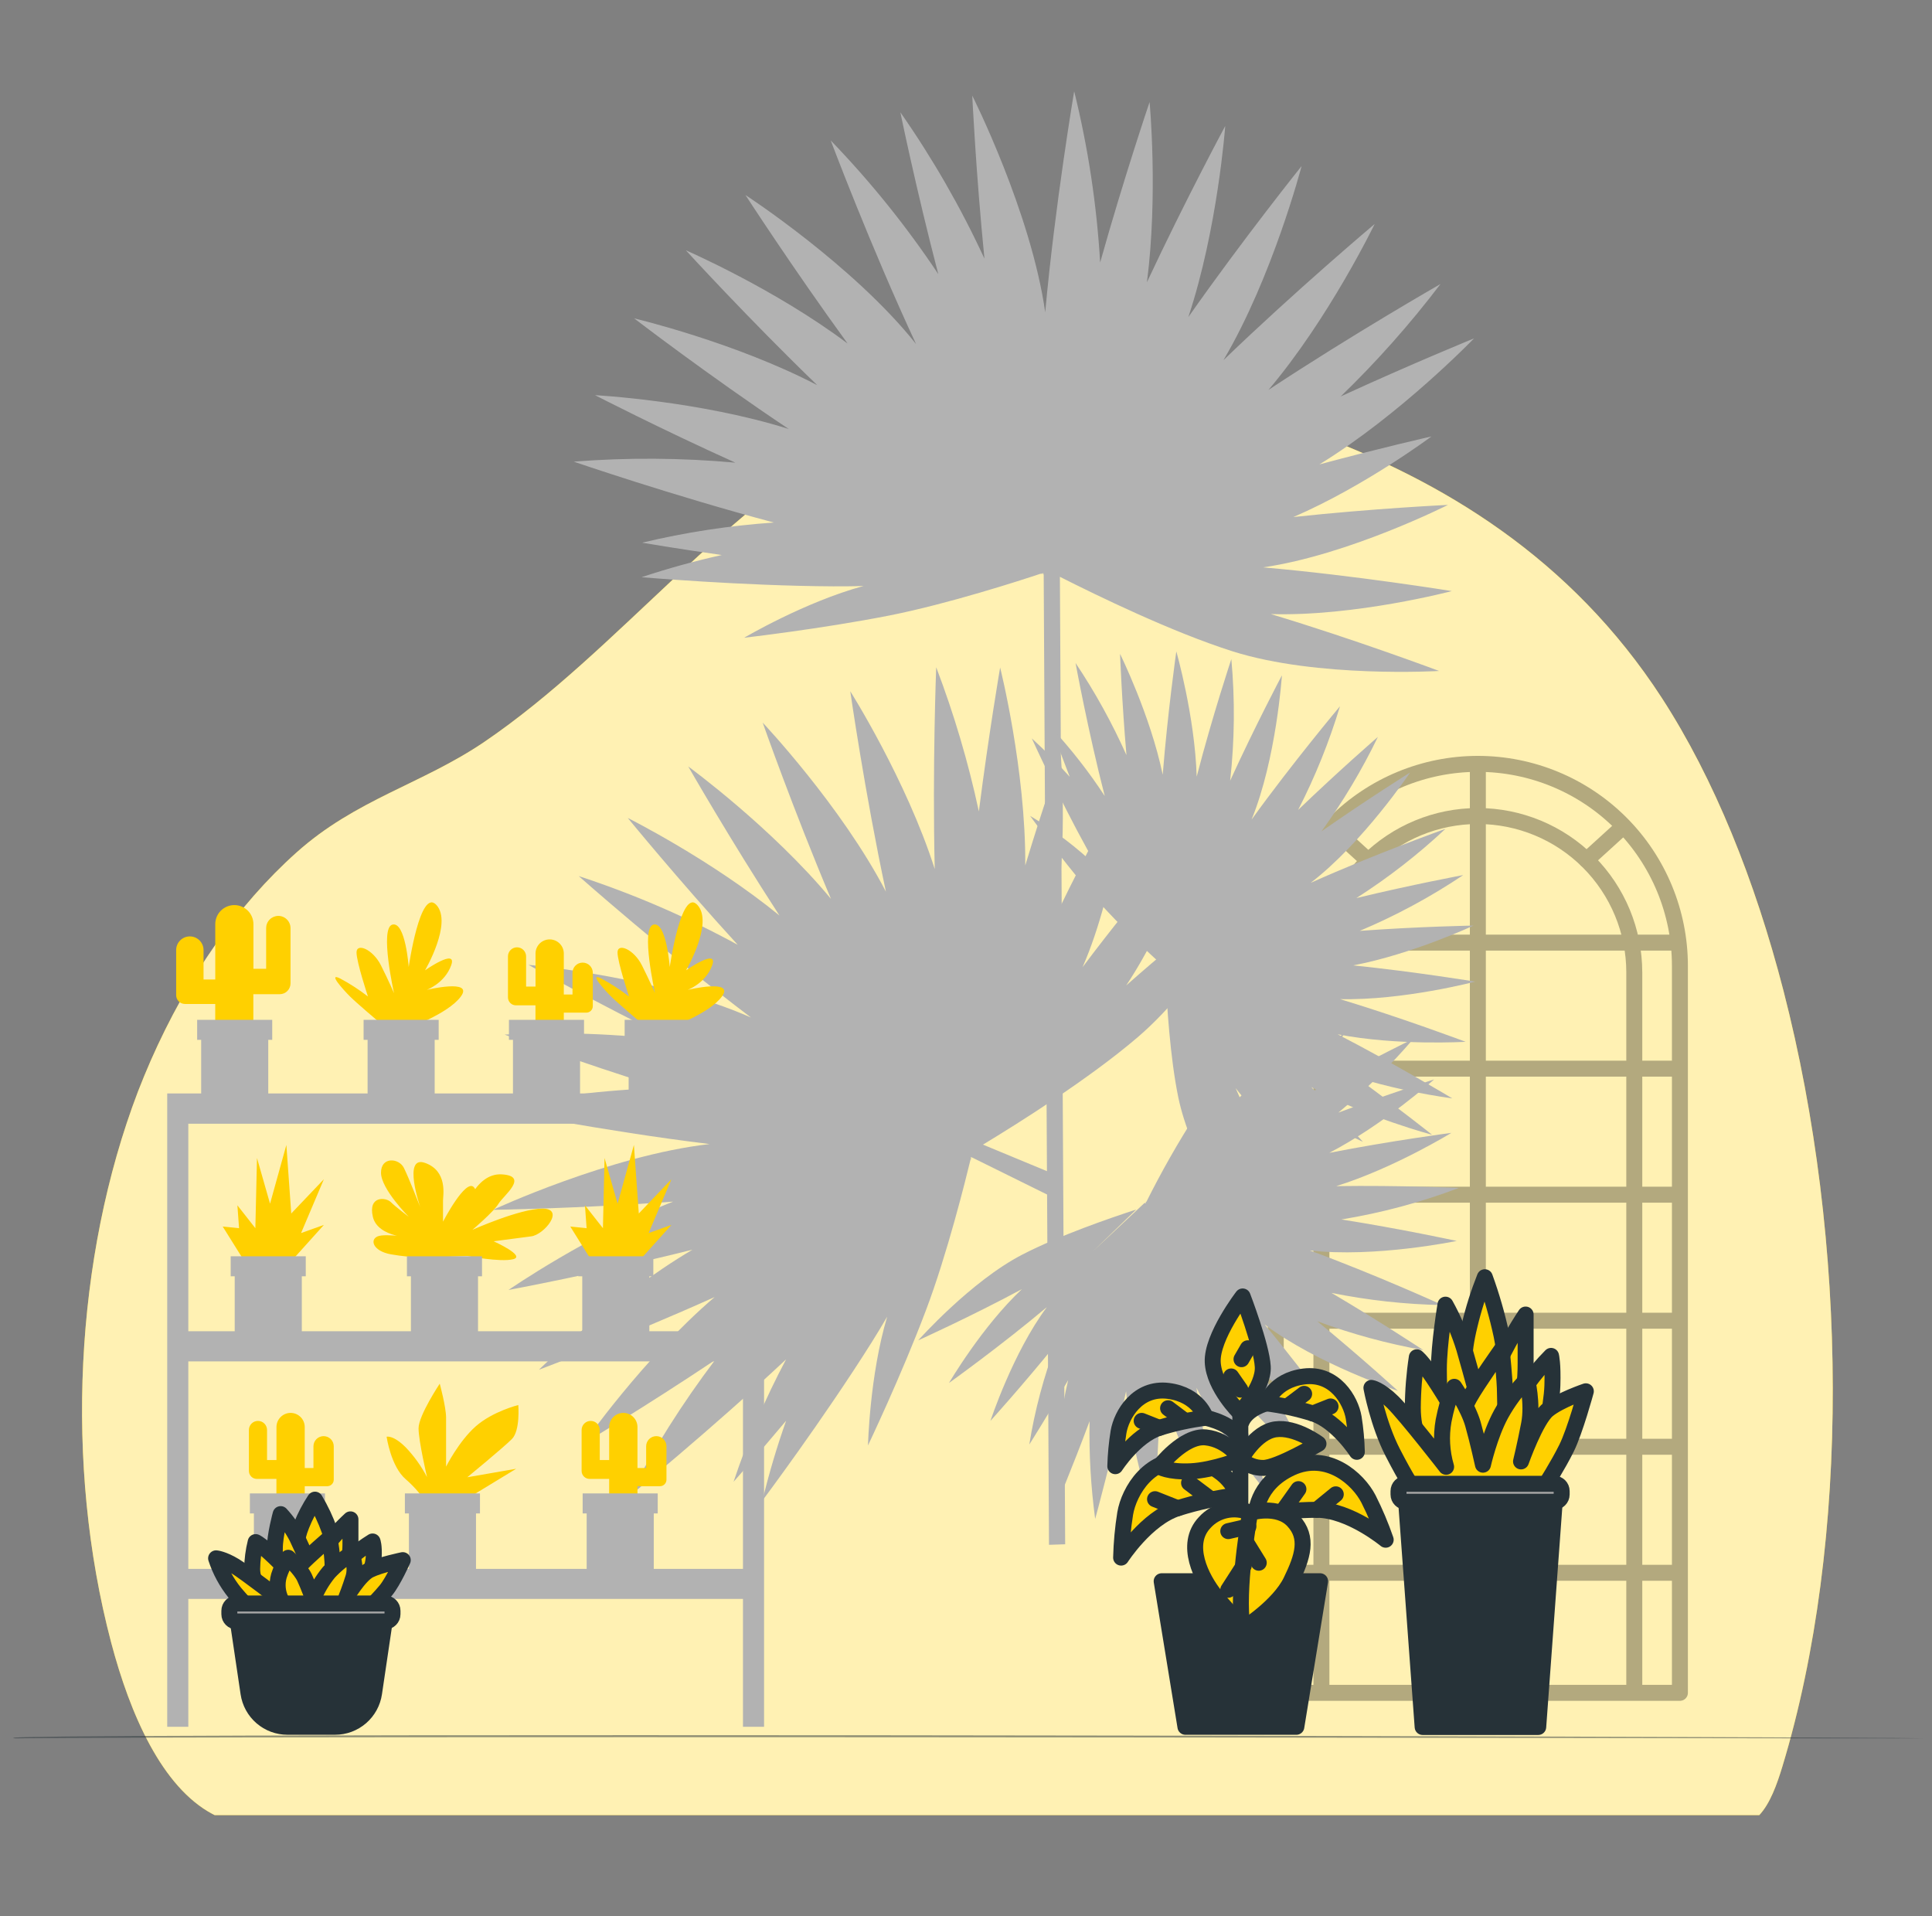 <svg width="121" height="120" viewBox="0 0 121 120" fill="none" xmlns="http://www.w3.org/2000/svg">
<rect x="0" y="0" width="121" height="120" fill="#808080" stroke="none"/>
<g clip-path="url(#clip0_896_26265)">
<path d="M13.306 113.596L13.443 113.665H110.184C110.86 112.942 111.285 111.757 111.631 110.618C115.913 96.494 115.738 77.712 111.698 62.04C109.905 55.095 107.354 48.765 104.095 43.73C98.369 34.896 90.28 30.084 82.174 27.102C73.119 23.77 63.376 22.454 54.542 26.854C45.707 31.253 38.721 40.764 30.329 46.461C26.441 49.101 22.287 50.051 18.558 53.395C14.878 56.689 11.76 61.144 9.436 66.426C9.159 67.059 8.894 67.703 8.64 68.356C4.669 78.759 4.031 91.722 6.956 102.836C8.154 107.383 10.15 111.911 13.306 113.596Z" fill="#FFD000"/>
<path opacity="0.7" d="M13.306 113.596L13.443 113.665H110.184C110.86 112.942 111.285 111.757 111.631 110.618C115.913 96.494 115.738 77.712 111.698 62.04C109.905 55.095 107.354 48.765 104.095 43.73C98.369 34.896 90.28 30.084 82.174 27.102C73.119 23.77 63.376 22.454 54.542 26.854C45.707 31.253 38.721 40.764 30.329 46.461C26.441 49.101 22.287 50.051 18.558 53.395C14.878 56.689 11.76 61.144 9.436 66.426C9.159 67.059 8.894 67.703 8.64 68.356C4.669 78.759 4.031 91.722 6.956 102.836C8.154 107.383 10.15 111.911 13.306 113.596Z" fill="white"/>
<path opacity="0.5" d="M120.5 108.857C120.5 108.891 82.784 108.785 39.708 108.785C-3.367 108.785 0.942 108.891 0.942 108.857C0.942 108.823 -3.384 108.659 39.708 108.659C82.8 108.659 120.5 108.82 120.5 108.857Z" fill="#263238"/>
<g opacity="0.3">
<path d="M92.557 47.835C95.913 47.835 99.132 49.169 101.505 51.542C103.878 53.915 105.212 57.134 105.212 60.49V106.009H79.9V60.49C79.9 57.134 81.234 53.915 83.607 51.542C85.98 49.169 89.199 47.835 92.555 47.835H92.557Z" stroke="black" stroke-linecap="round" stroke-linejoin="round"/>
<path d="M82.759 105.872V60.899C82.759 58.301 83.791 55.808 85.629 53.971C87.466 52.133 89.958 51.101 92.557 51.101C95.155 51.102 97.647 52.134 99.484 53.971C101.321 55.809 102.354 58.301 102.354 60.899V105.872" stroke="black" stroke-linecap="round" stroke-linejoin="round"/>
<path d="M92.557 47.835V105.94" stroke="black" stroke-linecap="round" stroke-linejoin="round"/>
<path d="M80.037 59.028H105.042" stroke="black" stroke-linecap="round" stroke-linejoin="round"/>
<path d="M80.037 66.921H105.042" stroke="black" stroke-linecap="round" stroke-linejoin="round"/>
<path d="M80.037 74.814H105.042" stroke="black" stroke-linecap="round" stroke-linejoin="round"/>
<path d="M80.037 82.705H105.042" stroke="black" stroke-linecap="round" stroke-linejoin="round"/>
<path d="M80.037 90.597H105.042" stroke="black" stroke-linecap="round" stroke-linejoin="round"/>
<path d="M80.037 98.49H105.042" stroke="black" stroke-linecap="round" stroke-linejoin="round"/>
<path d="M83.381 51.785L85.647 53.849" stroke="black" stroke-linecap="round" stroke-linejoin="round"/>
<path d="M101.638 51.785L99.37 53.849" stroke="black" stroke-linecap="round" stroke-linejoin="round"/>
</g>
<path d="M81.004 32.378C85.481 30.448 89.652 27.331 89.652 27.331C89.652 27.331 86.481 28.047 82.634 29.083C87.725 25.954 92.317 21.192 92.317 21.192C92.317 21.192 88.479 22.754 83.967 24.826C86.226 22.642 88.315 20.289 90.216 17.787C90.216 17.787 84.763 20.904 79.443 24.416C83.234 19.943 86.095 14.026 86.095 14.026C86.095 14.026 81.203 18.141 76.623 22.555C79.71 17.33 81.518 10.399 81.518 10.399C81.518 10.399 77.893 14.917 74.423 19.859C76.263 14.332 76.736 7.89 76.736 7.89C76.736 7.89 74.254 12.5 71.832 17.672C72.541 12.168 71.998 6.391 71.998 6.391C71.998 6.391 70.398 11.105 68.902 16.44C68.688 12.822 68.144 9.232 67.275 5.714C67.275 5.714 66.07 12.839 65.461 19.554C64.57 13.284 60.892 5.987 60.892 5.987C60.892 5.987 61.118 10.793 61.655 16.196C60.174 12.992 58.412 9.926 56.389 7.032C56.389 7.032 57.375 11.844 58.764 17.164C56.775 14.178 54.521 11.377 52.028 8.796C52.028 8.796 54.54 15.472 57.372 21.543C53.447 16.606 46.685 12.21 46.685 12.21C46.685 12.21 49.654 16.793 53.085 21.513C48.546 18.099 42.956 15.674 42.956 15.674C42.956 15.674 46.845 19.931 51.182 24.119C46.014 21.424 39.718 19.937 39.718 19.937C39.718 19.937 44.355 23.499 49.398 26.865C43.809 25.099 37.266 24.746 37.266 24.746C37.266 24.746 41.294 26.824 46.056 28.973C42.688 28.667 39.301 28.645 35.93 28.908C35.93 28.908 42.203 31.06 48.466 32.722C45.686 32.913 42.927 33.335 40.217 33.984C40.217 33.984 42.324 34.349 45.204 34.756C43.507 35.133 41.831 35.597 40.181 36.145C40.181 36.145 46.465 36.688 52.186 36.718C52.8 36.718 53.438 36.718 54.086 36.694C50.402 37.694 46.608 39.936 46.608 39.936C46.608 39.936 51.396 39.389 55.689 38.546C59.379 37.819 63.98 36.326 65.188 35.922V35.97L65.215 35.913H65.262C65.262 35.973 65.262 36.005 65.262 36.005C65.262 36.005 65.262 35.97 65.295 35.901H65.336C65.351 35.949 65.36 35.984 65.366 36.005L65.698 96.739L66.711 96.706L66.381 36.121C68.735 37.309 73.39 39.577 77.187 40.785C82.506 42.474 90.13 42.017 90.13 42.017C90.13 42.017 84.881 40.048 79.588 38.454C84.858 38.615 90.925 37.015 90.925 37.015C90.925 37.015 84.855 36.029 79.107 35.53C84.495 34.747 90.685 31.618 90.685 31.618C90.685 31.618 86 31.837 81.004 32.378Z" fill="#B2B2B2"/>
<path d="M66.141 57.311C66.871 52.49 66.438 47.31 66.438 47.31C66.438 47.31 65.369 50.379 64.212 54.194C64.25 48.215 62.638 41.803 62.638 41.803C62.638 41.803 61.935 45.885 61.305 50.812C60.646 47.74 59.753 44.722 58.634 41.785C58.634 41.785 58.387 48.055 58.542 54.419C56.76 48.835 53.252 43.287 53.252 43.287C53.252 43.287 54.157 49.613 55.484 55.835C52.682 50.453 47.766 45.252 47.766 45.252C47.766 45.252 49.689 50.721 52.043 56.289C48.324 51.807 43.105 47.998 43.105 47.998C43.105 47.998 45.706 52.543 48.817 57.331C44.518 53.82 39.317 51.222 39.317 51.222C39.317 51.222 42.47 55.081 46.204 59.166C43.023 57.43 39.689 55.989 36.245 54.862C36.245 54.862 41.657 59.656 47.03 63.717C41.241 61.155 33.101 60.422 33.101 60.422C33.101 60.422 37.302 62.773 42.17 65.171C38.667 64.732 35.131 64.604 31.605 64.788C31.605 64.788 36.209 66.498 41.458 68.131C37.868 68.244 34.296 68.681 30.786 69.437C30.786 69.437 37.78 70.832 44.441 71.643C38.177 72.361 30.875 75.763 30.875 75.763C30.875 75.763 36.328 75.68 42.155 75.249C36.865 77.313 31.848 80.78 31.848 80.78C31.848 80.78 37.521 79.723 43.369 78.257C38.347 81.219 33.754 85.776 33.754 85.776C33.754 85.776 39.219 83.716 44.756 81.225C40.303 85.034 36.542 90.404 36.542 90.404C36.542 90.404 40.431 88.077 44.776 85.176C42.737 87.873 40.928 90.736 39.368 93.735C39.368 93.735 44.512 89.549 49.232 85.126C47.925 87.585 46.825 90.149 45.943 92.791C45.943 92.791 47.365 91.197 49.235 88.967C48.655 90.607 48.159 92.275 47.751 93.966C47.751 93.966 51.533 88.92 54.579 84.081C54.908 83.558 55.238 83.012 55.564 82.454C54.466 86.108 54.362 90.514 54.362 90.514C54.362 90.514 56.44 86.162 57.983 82.074C59.319 78.556 60.483 73.86 60.783 72.616L60.821 72.646L60.789 72.593V72.545L60.869 72.59L60.798 72.507V72.462L60.899 72.492L66.408 75.214L66.165 73.587L61.563 71.678C63.823 70.313 68.201 67.558 71.232 64.972C75.48 61.351 79.122 54.639 79.122 54.639C79.122 54.639 74.67 58.053 70.534 61.71C73.456 57.322 75.308 51.32 75.308 51.32C75.308 51.32 71.259 55.951 67.8 60.567C69.985 55.58 70.597 48.693 70.597 48.693C70.597 48.693 68.326 52.787 66.141 57.311Z" fill="#B2B2B2"/>
<path d="M79.746 68.196C81.501 69.485 83.381 70.593 85.359 71.503C85.359 71.503 83.943 69.933 82.129 68.077C85.528 69.971 89.693 71.061 89.693 71.061C89.693 71.061 87.583 69.38 84.97 67.478C86.93 68.065 88.932 68.501 90.958 68.784C90.958 68.784 87.458 66.676 83.777 64.77C87.523 65.498 91.792 65.239 91.792 65.239C91.792 65.239 87.897 63.773 83.931 62.568C87.879 62.657 92.392 61.472 92.392 61.472C92.392 61.472 88.669 60.858 84.754 60.454C88.476 59.742 92.285 57.961 92.285 57.961C92.285 57.961 88.877 58.02 85.16 58.293C87.427 57.339 89.597 56.169 91.641 54.799C91.641 54.799 88.455 55.393 84.95 56.239C86.938 54.968 88.805 53.517 90.527 51.905C90.527 51.905 86.084 53.49 82.082 55.289C85.347 52.789 88.316 48.375 88.316 48.375C88.316 48.375 85.659 50.035 82.765 52.059C84.114 50.196 85.296 48.217 86.297 46.146C86.297 46.146 83.878 48.239 81.301 50.72C82.368 48.639 83.245 46.466 83.922 44.228C83.922 44.228 80.933 47.79 78.386 51.323C79.939 47.52 80.286 42.29 80.286 42.29C80.286 42.29 78.626 45.427 77.044 48.886C77.325 46.358 77.35 43.807 77.118 41.274C77.118 41.274 75.931 44.837 74.948 48.636C74.833 44.843 73.672 40.794 73.672 40.794C73.672 40.794 73.135 44.558 72.82 48.512C72.042 44.777 70.148 40.948 70.148 40.948C70.148 40.948 70.258 43.896 70.549 47.286C69.651 45.276 68.585 43.347 67.361 41.518C67.361 41.518 68.139 45.766 69.189 49.847C68.196 48.331 67.078 46.901 65.847 45.57C65.847 45.57 66.31 46.879 66.996 48.645C66.246 47.803 65.453 46.999 64.621 46.238C64.621 46.238 66.316 49.978 68.121 53.235C68.314 53.585 68.525 53.944 68.738 54.306C67.459 53.078 66.042 52 64.517 51.094C64.517 51.094 66.352 53.638 68.198 55.805C69.62 57.407 71.128 58.93 72.716 60.368H72.689H72.728L72.752 60.392L72.701 60.421H72.772L72.793 60.442L72.746 60.493L67.174 63.868L67.515 64.432L73.001 61.107C73.072 62.823 73.274 66.183 73.797 68.724C74.533 72.287 77.222 76.466 77.222 76.466C77.222 76.466 76.667 72.86 75.878 69.342C77.466 72.385 80.307 75.318 80.307 75.318C80.307 75.318 78.932 71.559 77.386 68.14C79.547 70.948 83.29 73.459 83.29 73.459C83.29 73.459 81.642 70.862 79.746 68.196Z" fill="#B2B2B2"/>
<path d="M66.141 84.164C65.372 86.2 64.81 88.308 64.464 90.457C64.464 90.457 65.598 88.676 66.898 86.426C65.987 90.208 66.058 94.512 66.058 94.512C66.058 94.512 67.109 92.03 68.24 88.999C68.2 91.045 68.317 93.09 68.59 95.118C68.59 95.118 69.68 91.181 70.526 87.123C70.822 90.929 72.227 94.966 72.227 94.966C72.227 94.966 72.592 90.81 72.675 86.681C73.651 90.508 76.005 94.536 76.005 94.536C76.005 94.536 75.599 90.784 74.934 86.907C76.623 90.3 79.366 93.488 79.366 93.488C79.366 93.488 78.392 90.223 77.134 86.726C78.664 88.645 80.375 90.414 82.242 92.007C82.242 92.007 80.815 89.097 79.054 85.948C80.814 87.52 82.714 88.928 84.73 90.154C84.73 90.154 82.011 86.313 79.206 82.941C82.495 85.425 87.547 87.097 87.547 87.097C87.547 87.097 85.235 84.983 82.501 82.739C84.656 83.537 86.879 84.142 89.141 84.547C89.141 84.547 86.47 82.78 83.391 80.964C85.681 81.426 88.008 81.682 90.344 81.727C90.344 81.727 86.116 79.803 82.032 78.304C86.11 78.776 91.234 77.71 91.234 77.71C91.234 77.71 87.782 76.959 84.012 76.365C86.523 75.955 88.986 75.294 91.365 74.391C91.365 74.391 87.612 74.219 83.688 74.278C87.31 73.147 90.899 70.942 90.899 70.942C90.899 70.942 87.129 71.435 83.249 72.195C86.639 70.44 89.818 67.596 89.818 67.596C89.818 67.596 87.01 68.487 83.822 69.674C85.515 68.268 87.087 66.722 88.521 65.052C88.521 65.052 84.641 66.94 80.99 69.051C82.186 67.686 83.266 66.225 84.219 64.681C84.219 64.681 83.079 65.48 81.548 66.617C82.158 65.663 82.717 64.678 83.225 63.666C83.225 63.666 80.078 66.302 77.427 68.917C77.131 69.199 76.852 69.496 76.561 69.808C77.401 68.245 78.058 66.591 78.52 64.877C78.52 64.877 76.564 67.329 74.972 69.689C73.811 71.49 72.75 73.353 71.793 75.27L71.772 75.243V75.282V75.312L71.728 75.273L71.76 75.335L71.746 75.362L71.686 75.326L66.937 79.779L66.485 80.257L71.164 75.742C69.528 76.273 66.346 77.369 64.039 78.559C60.807 80.222 57.508 83.935 57.508 83.935C57.508 83.935 60.833 82.433 64.001 80.729C61.498 83.077 59.435 86.604 59.435 86.604C59.435 86.604 62.7 84.268 65.565 81.854C63.443 84.692 62.03 88.979 62.03 88.979C62.03 88.979 64.084 86.708 66.141 84.164Z" fill="#B2B2B2"/>
<path d="M16.668 58.122V60.667H15.872V57.874C15.872 57.557 15.746 57.252 15.522 57.028C15.297 56.804 14.993 56.678 14.676 56.678C14.519 56.678 14.364 56.709 14.219 56.769C14.073 56.829 13.942 56.917 13.831 57.028C13.72 57.139 13.632 57.271 13.572 57.416C13.512 57.561 13.481 57.717 13.482 57.874V61.338H12.748V59.498C12.748 59.385 12.726 59.273 12.683 59.169C12.64 59.065 12.576 58.97 12.497 58.891C12.417 58.811 12.322 58.748 12.218 58.704C12.114 58.661 12.002 58.639 11.889 58.639C11.777 58.639 11.665 58.661 11.561 58.704C11.457 58.748 11.362 58.811 11.283 58.891C11.203 58.97 11.14 59.065 11.097 59.169C11.054 59.273 11.032 59.385 11.032 59.498V62.318C11.032 62.464 11.09 62.605 11.194 62.708C11.297 62.812 11.438 62.87 11.584 62.87H13.48V64.962H15.866V62.258H17.52C17.699 62.258 17.87 62.187 17.997 62.06C18.123 61.934 18.195 61.762 18.195 61.583V58.122C18.195 57.919 18.114 57.724 17.97 57.58C17.826 57.436 17.631 57.355 17.428 57.355C17.226 57.357 17.032 57.438 16.89 57.582C16.747 57.726 16.668 57.92 16.668 58.122Z" fill="#FFD000"/>
<path d="M16.801 64.788H12.599V68.683H16.801V64.788Z" fill="#B2B2B2"/>
<path d="M17.049 63.864H12.347V65.117H17.049V63.864Z" fill="#B2B2B2"/>
<path d="M15.482 79.261L13.949 76.81L14.972 76.912L14.868 75.48L15.993 76.912L16.095 72.517L16.913 75.378L17.935 71.699L18.241 75.991L20.285 73.845L18.855 77.217L20.285 76.706L17.526 79.773L15.482 79.261Z" fill="#FFD000"/>
<path d="M18.902 79.595H14.7V83.49H18.902V79.595Z" fill="#B2B2B2"/>
<path d="M19.15 78.671H14.448V79.924H19.15V78.671Z" fill="#B2B2B2"/>
<path d="M37.248 79.261L35.717 76.81L36.738 76.912L36.636 75.48L37.761 76.912L37.862 72.517L38.68 75.378L39.701 71.699L40.008 75.991L42.052 73.845L40.622 77.217L42.052 76.706L39.292 79.773L37.248 79.261Z" fill="#FFD000"/>
<path d="M40.668 79.595H36.466V83.49H40.668V79.595Z" fill="#B2B2B2"/>
<path d="M40.918 78.671H36.216V79.924H40.918V78.671Z" fill="#B2B2B2"/>
<path d="M26.622 78.751C25.902 78.74 25.184 78.672 24.476 78.547C23.351 78.342 23.146 77.626 23.658 77.422C24.17 77.219 25.906 77.524 25.906 77.524C25.906 77.524 23.658 77.524 23.351 76.196C23.044 74.868 24.169 74.97 24.476 75.277C24.783 75.584 25.599 76.196 25.599 76.196C25.599 76.196 23.862 74.459 23.862 73.436C23.862 72.413 24.986 72.517 25.293 73.131C25.6 73.745 26.316 75.582 26.316 75.582C26.316 75.582 25.192 72.313 26.623 72.824C28.055 73.335 27.746 74.868 27.746 75.173V76.503C27.746 76.503 29.178 73.743 29.688 74.357C30.199 74.971 28.973 76.096 28.973 76.096C28.973 76.096 29.688 73.438 31.425 73.541C33.162 73.645 31.529 74.869 31.222 75.38C30.915 75.891 29.586 77.015 29.586 77.015C29.586 77.015 32.55 75.687 33.98 75.687C35.41 75.687 34.083 77.322 33.266 77.424C32.448 77.526 30.915 77.731 30.915 77.731C30.915 77.731 32.959 78.65 32.141 78.854C31.323 79.058 29.278 78.65 29.278 78.65L26.622 78.751Z" fill="#FFD000"/>
<path d="M29.938 79.595H25.736V83.49H29.938V79.595Z" fill="#B2B2B2"/>
<path d="M30.188 78.671H25.486V79.924H30.188V78.671Z" fill="#B2B2B2"/>
<path d="M32.949 59.891V61.78H33.539V59.713C33.539 59.478 33.632 59.252 33.798 59.086C33.965 58.92 34.19 58.827 34.425 58.827C34.66 58.827 34.885 58.92 35.051 59.086C35.218 59.252 35.311 59.478 35.311 59.713V62.278H35.855V60.917C35.855 60.748 35.922 60.586 36.041 60.467C36.16 60.347 36.322 60.281 36.491 60.281C36.66 60.281 36.822 60.347 36.941 60.467C37.06 60.586 37.127 60.748 37.127 60.917V63.005C37.127 63.114 37.084 63.218 37.008 63.294C36.931 63.371 36.827 63.414 36.718 63.414H35.311V64.962H33.536V62.956H32.313C32.18 62.956 32.053 62.903 31.959 62.81C31.866 62.716 31.813 62.589 31.813 62.456V59.891C31.813 59.74 31.873 59.596 31.979 59.489C32.086 59.383 32.23 59.323 32.381 59.323C32.532 59.323 32.676 59.383 32.782 59.489C32.889 59.596 32.949 59.74 32.949 59.891Z" fill="#FFD000"/>
<path d="M36.329 64.788H32.127V68.683H36.329V64.788Z" fill="#B2B2B2"/>
<path d="M36.577 63.864H31.875V65.117H36.577V63.864Z" fill="#B2B2B2"/>
<path d="M16.725 89.547V91.432H17.315V89.365C17.315 89.129 17.408 88.904 17.575 88.738C17.741 88.572 17.966 88.478 18.201 88.478C18.317 88.478 18.432 88.501 18.54 88.546C18.647 88.591 18.745 88.656 18.827 88.738C18.909 88.82 18.974 88.918 19.018 89.026C19.063 89.133 19.085 89.248 19.085 89.365V91.93H19.631V90.57C19.631 90.401 19.698 90.24 19.817 90.12C19.937 90.001 20.098 89.934 20.267 89.934C20.436 89.934 20.598 90.001 20.717 90.12C20.836 90.24 20.903 90.401 20.903 90.57V92.66C20.903 92.769 20.86 92.873 20.784 92.949C20.707 93.026 20.603 93.069 20.495 93.069H19.085V94.614H17.312V92.612H16.089C16.023 92.613 15.958 92.6 15.897 92.575C15.837 92.55 15.781 92.513 15.735 92.467C15.689 92.42 15.652 92.365 15.627 92.304C15.602 92.244 15.589 92.179 15.589 92.113V89.547C15.589 89.397 15.649 89.252 15.755 89.146C15.862 89.039 16.006 88.98 16.157 88.98C16.308 88.98 16.452 89.039 16.558 89.146C16.665 89.252 16.725 89.397 16.725 89.547Z" fill="#FFD000"/>
<path d="M20.103 94.443H15.901V98.339H20.103V94.443Z" fill="#B2B2B2"/>
<path d="M20.353 93.52H15.651V94.774H20.353V93.52Z" fill="#B2B2B2"/>
<path d="M37.562 89.547V91.432H38.152V89.365C38.152 89.129 38.245 88.904 38.411 88.738C38.578 88.572 38.803 88.478 39.038 88.478C39.273 88.478 39.498 88.572 39.664 88.738C39.831 88.904 39.924 89.129 39.924 89.365V91.93H40.468V90.57C40.468 90.401 40.535 90.24 40.654 90.12C40.774 90.001 40.935 89.934 41.104 89.934C41.273 89.934 41.435 90.001 41.554 90.12C41.673 90.24 41.74 90.401 41.74 90.57V92.66C41.74 92.769 41.697 92.873 41.621 92.949C41.544 93.026 41.44 93.069 41.332 93.069H39.924V94.614H38.152V92.612H36.926C36.793 92.612 36.666 92.56 36.572 92.466C36.479 92.373 36.426 92.246 36.426 92.113V89.547C36.426 89.397 36.486 89.252 36.593 89.146C36.699 89.039 36.843 88.98 36.994 88.98C37.145 88.98 37.289 89.039 37.396 89.146C37.502 89.252 37.562 89.397 37.562 89.547Z" fill="#FFD000"/>
<path d="M40.945 94.443H36.743V98.339H40.945V94.443Z" fill="#B2B2B2"/>
<path d="M41.193 93.52H36.491V94.774H41.193V93.52Z" fill="#B2B2B2"/>
<path d="M26.874 94.362C26.478 93.714 25.984 93.131 25.411 92.633C24.48 91.838 24.213 89.972 24.213 89.972C24.213 89.972 24.612 89.84 25.411 90.637C25.941 91.192 26.39 91.819 26.745 92.5C26.745 92.5 26.214 90.24 26.214 89.441C26.214 88.643 27.541 86.648 27.541 86.648C27.541 86.648 27.938 88.111 27.938 88.776V91.843C27.938 91.843 28.734 90.252 29.801 89.315C30.868 88.379 32.46 87.986 32.46 87.986C32.46 87.986 32.594 89.576 32.061 90.114C31.528 90.651 29.268 92.508 29.268 92.508L32.328 91.977L29.268 93.838C29.268 93.838 28.699 94.584 28.206 94.37C27.712 94.157 26.874 94.362 26.874 94.362Z" fill="#FFD000"/>
<path d="M29.812 94.443H25.61V98.339H29.812V94.443Z" fill="#B2B2B2"/>
<path d="M30.06 93.52H25.358V94.774H30.06V93.52Z" fill="#B2B2B2"/>
<path d="M40.008 63.932C40.008 63.932 38.68 62.809 38.271 62.401C37.862 61.992 36.84 60.867 37.657 61.276C38.266 61.602 38.847 61.979 39.394 62.401C39.394 62.401 38.675 60.253 38.675 59.641C38.675 59.028 39.696 59.437 40.207 60.458C40.718 61.48 41.025 62.195 41.025 62.195C41.025 62.195 40.105 58.108 40.923 57.901C41.74 57.694 41.946 60.557 41.946 60.557C41.946 60.557 42.66 55.55 43.682 56.674C44.705 57.799 42.967 60.762 42.967 60.762C42.967 60.762 45.011 59.331 44.602 60.455C44.193 61.58 43.068 61.989 43.068 61.989C43.068 61.989 46.033 61.273 45.216 62.397C44.398 63.522 41.74 64.441 41.74 64.441L40.008 63.932Z" fill="#FFD000"/>
<path d="M43.574 64.788H39.372V68.683H43.574V64.788Z" fill="#B2B2B2"/>
<path d="M43.824 63.864H39.122V65.117H43.824V63.864Z" fill="#B2B2B2"/>
<path d="M23.658 63.932C23.658 63.932 22.329 62.809 21.92 62.401C21.511 61.992 20.488 60.867 21.307 61.276C21.916 61.602 22.497 61.979 23.044 62.401C23.044 62.401 22.329 60.253 22.329 59.641C22.329 59.028 23.351 59.437 23.862 60.458C24.372 61.48 24.678 62.195 24.678 62.195C24.678 62.195 23.759 58.108 24.576 57.901C25.394 57.694 25.597 60.557 25.597 60.557C25.597 60.557 26.313 55.55 27.334 56.674C28.355 57.799 26.62 60.762 26.62 60.762C26.62 60.762 28.664 59.331 28.255 60.455C27.846 61.58 26.722 61.989 26.722 61.989C26.722 61.989 29.685 61.273 28.867 62.397C28.05 63.522 25.394 64.441 25.394 64.441L23.658 63.932Z" fill="#FFD000"/>
<path d="M27.224 64.788H23.022V68.683H27.224V64.788Z" fill="#B2B2B2"/>
<path d="M27.474 63.864H22.772V65.117H27.474V63.864Z" fill="#B2B2B2"/>
<path d="M11.794 108.135V100.127H46.532V108.135H47.853V68.474H10.473V108.135H11.794ZM11.794 70.37H46.532V83.365H11.794V70.37ZM11.794 85.253H46.532V98.247H11.794V85.253Z" fill="#B2B2B2"/>
<path d="M91.704 85.886C91.704 85.886 91.579 84.857 92.038 83.004C92.282 81.975 92.602 80.965 92.993 79.982C93.424 81.169 93.774 82.385 94.039 83.62C94.238 84.615 94.35 85.627 94.373 86.642C94.373 86.642 93.829 88.632 93.328 89.317C92.827 90.003 92.449 89.661 92.115 88.84C91.781 88.019 91.704 85.886 91.704 85.886Z" fill="#FFD000" stroke="#263238" stroke-linecap="round" stroke-linejoin="round"/>
<path d="M90.241 88.013C90.241 88.013 90.115 87.327 90.115 85.749C90.115 84.171 90.529 81.7 90.529 81.7C91.015 82.571 91.407 83.491 91.7 84.445C92.118 85.886 92.871 88.7 92.871 88.7C93.065 87.721 93.33 86.758 93.666 85.818C94.21 84.307 95.549 82.319 95.549 82.319V85.341C95.553 86.45 95.416 87.556 95.142 88.632C95.142 88.632 95.016 89.317 93.426 89.866C91.835 90.415 90.529 89.797 90.241 88.013Z" fill="#FFD000" stroke="#263238" stroke-linecap="round" stroke-linejoin="round"/>
<path d="M89.069 90.553C89.069 90.553 88.483 89.797 88.483 88.151C88.49 87.094 88.574 86.039 88.734 84.994C88.734 84.994 88.943 85.131 89.53 85.948C90.117 86.766 91.412 88.899 91.412 89.037C91.412 89.175 91.537 88.418 92.038 87.526C92.539 86.634 94.047 84.504 94.047 84.504C94.047 84.504 94.255 86.425 94.255 87.249C94.255 88.073 94.34 89.239 94.34 89.239C94.34 89.239 94.966 87.661 95.636 86.694C96.09 86.06 96.593 85.463 97.142 84.909C97.142 84.909 97.268 85.387 97.225 86.763C97.182 88.138 96.599 90.674 96.43 91.086C96.261 91.498 95.676 92.322 94.547 92.734C93.417 93.146 91.496 93.434 90.491 92.956C89.485 92.479 89.069 90.553 89.069 90.553Z" fill="#FFD000" stroke="#263238" stroke-linecap="round" stroke-linejoin="round"/>
<path d="M88.484 93.162C88.484 93.162 88.15 92.75 87.229 90.965C86.308 89.18 85.891 86.912 85.891 86.912C85.891 86.912 86.392 86.98 87.229 87.804C88.065 88.628 90.569 91.854 90.569 91.854C90.294 90.918 90.24 89.932 90.41 88.972C90.703 87.461 91.079 86.844 91.079 86.844C91.079 86.844 91.957 88.148 92.25 89.177C92.543 90.206 92.877 91.722 92.877 91.722C92.877 91.722 93.295 89.869 94.006 88.566C94.449 87.764 94.998 87.025 95.638 86.37C95.638 86.37 96.015 87.879 95.764 89.183C95.513 90.488 95.261 91.517 95.261 91.517C95.261 91.517 96.182 88.908 96.934 88.291C97.687 87.674 99.32 87.125 99.32 87.125C99.32 87.125 98.652 89.595 98.108 90.693C97.564 91.79 96.769 93.026 96.769 93.026C96.769 93.026 92.583 94.396 88.484 93.162Z" fill="#FFD000" stroke="#263238" stroke-linecap="round" stroke-linejoin="round"/>
<path d="M96.338 108.147H89.099L88.013 93.313H97.424L96.338 108.147Z" fill="#263238" stroke="#263238" stroke-linecap="round" stroke-linejoin="round"/>
<path d="M97.35 92.917H88.044C87.792 92.917 87.588 93.121 87.588 93.374V93.587C87.588 93.839 87.792 94.043 88.044 94.043H97.35C97.602 94.043 97.806 93.839 97.806 93.587V93.374C97.806 93.121 97.602 92.917 97.35 92.917Z" fill="#A1A1A1" stroke="#263238" stroke-linecap="round" stroke-linejoin="round"/>
<path d="M77.681 99.626V83.675" stroke="#263238" stroke-linecap="round" stroke-linejoin="round"/>
<path d="M81.189 108.136H74.243L72.754 99.02H82.678L81.189 108.136Z" fill="#263238" stroke="#263238" stroke-linecap="round" stroke-linejoin="round"/>
<path d="M78.653 94.908C78.653 94.908 78.618 92.965 80.88 91.921C83.142 90.878 85.057 92.605 85.705 93.865C86.122 94.691 86.483 95.545 86.785 96.421C86.785 96.421 84.523 94.547 82.471 94.547C81.19 94.553 79.913 94.674 78.653 94.908Z" fill="#FFD000" stroke="#263238" stroke-linecap="round" stroke-linejoin="round"/>
<path d="M80.346 94.62L81.319 93.252" stroke="#263238" stroke-linecap="round" stroke-linejoin="round"/>
<path d="M82.471 94.549L83.659 93.577" stroke="#263238" stroke-linecap="round" stroke-linejoin="round"/>
<path d="M77.511 93.632C77.511 93.632 76.956 91.77 74.478 91.463C72 91.156 70.705 93.381 70.47 94.778C70.323 95.692 70.238 96.615 70.215 97.54C70.215 97.54 71.806 95.069 73.765 94.447C74.987 94.064 76.241 93.791 77.511 93.632Z" fill="#FFD000" stroke="#263238" stroke-linecap="round" stroke-linejoin="round"/>
<path d="M75.811 93.871L74.47 92.863" stroke="#263238" stroke-linecap="round" stroke-linejoin="round"/>
<path d="M73.766 94.447L72.339 93.881" stroke="#263238" stroke-linecap="round" stroke-linejoin="round"/>
<path d="M75.515 88.784C75.515 88.784 75.084 87.339 73.163 87.1C71.241 86.861 70.236 88.589 70.053 89.672C69.938 90.381 69.87 91.098 69.851 91.816C69.851 91.816 71.087 89.899 72.604 89.416C73.554 89.119 74.528 88.908 75.515 88.784Z" fill="#FFD000" stroke="#263238" stroke-linecap="round" stroke-linejoin="round"/>
<path d="M74.196 88.969L73.156 88.186" stroke="#263238" stroke-linecap="round" stroke-linejoin="round"/>
<path d="M72.609 89.416L71.502 88.977" stroke="#263238" stroke-linecap="round" stroke-linejoin="round"/>
<path d="M79.317 87.883C79.317 87.883 79.748 86.437 81.671 86.198C83.594 85.96 84.597 87.687 84.78 88.772C84.894 89.481 84.96 90.198 84.978 90.916C84.978 90.916 83.742 88.998 82.224 88.514C81.276 88.217 80.303 88.006 79.317 87.883Z" fill="#FFD000" stroke="#263238" stroke-linecap="round" stroke-linejoin="round"/>
<path d="M80.637 88.069L81.677 87.286" stroke="#263238" stroke-linecap="round" stroke-linejoin="round"/>
<path d="M82.224 88.514L83.331 88.075" stroke="#263238" stroke-linecap="round" stroke-linejoin="round"/>
<path d="M78.294 94.729C77.816 94.52 77.284 94.468 76.773 94.578C76.263 94.688 75.8 94.955 75.45 95.343C74.154 96.711 75.234 98.842 76.134 99.955C76.697 100.648 77.298 101.309 77.935 101.934C77.935 101.934 80.095 100.566 80.85 99.019C81.606 97.471 81.964 96.283 80.995 95.238C80.026 94.193 78.294 94.729 78.294 94.729Z" fill="#FFD000" stroke="#263238" stroke-linecap="round" stroke-linejoin="round"/>
<path d="M78.294 94.728C78.294 94.728 77.538 98.864 77.755 101.427" stroke="#263238" stroke-linecap="round" stroke-linejoin="round"/>
<path d="M78.078 96.637L78.835 97.862" stroke="#263238" stroke-linecap="round" stroke-linejoin="round"/>
<path d="M77.898 98.041L76.926 99.554" stroke="#263238" stroke-linecap="round" stroke-linejoin="round"/>
<path d="M78.186 95.594L76.926 95.882" stroke="#263238" stroke-linecap="round" stroke-linejoin="round"/>
<path d="M79.317 87.882C79.317 87.882 78.114 88.177 77.755 89.04" stroke="#263238" stroke-linecap="round" stroke-linejoin="round"/>
<path d="M75.515 88.784C75.515 88.784 77.465 89.183 77.682 90.3" stroke="#263238" stroke-linecap="round" stroke-linejoin="round"/>
<path d="M77.718 91.38C77.718 91.38 78.618 89.688 79.878 89.508C81.138 89.328 82.576 90.411 82.576 90.411C82.576 90.411 80.02 91.924 79.119 91.924C78.6 91.931 78.097 91.736 77.718 91.38Z" fill="#FFD000" stroke="#263238" stroke-linecap="round" stroke-linejoin="round"/>
<path d="M77.718 91.38C77.718 91.38 76.923 90.157 75.521 90.013C74.12 89.868 72.606 91.843 72.606 91.843C72.606 91.843 73.145 92.204 74.586 92.133C76.027 92.061 77.718 91.38 77.718 91.38Z" fill="#FFD000" stroke="#263238" stroke-linecap="round" stroke-linejoin="round"/>
<path d="M77.645 88.465C77.645 88.465 76.024 86.874 75.952 85.296C75.881 83.718 77.826 81.186 77.826 81.186C77.826 81.186 79.014 84.283 79.086 85.579C79.157 86.876 77.645 88.465 77.645 88.465Z" fill="#FFD000" stroke="#263238" stroke-linecap="round" stroke-linejoin="round"/>
<path d="M77.681 87.023L77.106 86.196" stroke="#263238" stroke-linecap="round" stroke-linejoin="round"/>
<path d="M77.755 85.116L78.151 84.431" stroke="#263238" stroke-linecap="round" stroke-linejoin="round"/>
<path d="M18.597 97.038C18.597 97.038 18.487 96.492 18.888 95.509C19.112 94.949 19.393 94.413 19.726 93.911C20.092 94.523 20.397 95.17 20.636 95.842C20.808 96.359 20.906 96.898 20.927 97.443C20.927 97.443 20.45 98.499 20.017 98.864C19.585 99.228 19.252 99.047 18.961 98.609C18.67 98.172 18.597 97.038 18.597 97.038Z" fill="#FFD000" stroke="#263238" stroke-linecap="round" stroke-linejoin="round"/>
<path d="M17.323 98.167C17.235 97.773 17.198 97.37 17.213 96.966C17.213 96.128 17.577 94.817 17.577 94.817C17.981 95.255 18.324 95.745 18.597 96.274C18.961 97.038 19.616 98.531 19.616 98.531C19.791 97.999 20.023 97.486 20.308 97.003C20.785 96.208 21.948 95.145 21.948 95.145V96.747C21.946 97.349 21.822 97.944 21.584 98.496C21.584 98.496 21.474 98.861 20.09 99.153C18.707 99.446 17.577 99.115 17.323 98.167Z" fill="#FFD000" stroke="#263238" stroke-linecap="round" stroke-linejoin="round"/>
<path d="M16.302 99.516C16.302 99.516 15.793 99.115 15.793 98.243C15.8 97.678 15.873 97.116 16.011 96.568C16.011 96.568 16.194 96.642 16.703 97.077C17.212 97.513 18.343 98.644 18.343 98.717C18.343 98.79 18.451 98.39 18.888 97.922C19.326 97.454 20.638 96.32 20.638 96.32C20.727 96.802 20.788 97.287 20.821 97.776C20.821 98.213 20.894 98.832 20.894 98.832C21.218 98.342 21.596 97.89 22.021 97.485C22.434 97.134 22.873 96.815 23.334 96.53C23.334 96.53 23.442 96.785 23.405 97.513C23.369 98.242 22.86 99.589 22.713 99.808C22.567 100.028 22.058 100.464 21.075 100.682C20.092 100.9 18.416 101.046 17.542 100.792C16.669 100.537 16.302 99.516 16.302 99.516Z" fill="#FFD000" stroke="#263238" stroke-linecap="round" stroke-linejoin="round"/>
<path d="M15.793 100.9C15.793 100.9 15.502 100.68 14.7 99.734C14.185 99.093 13.79 98.365 13.534 97.585C13.534 97.585 13.972 97.621 14.7 98.062C15.428 98.503 17.614 100.211 17.614 100.211C17.376 99.737 17.324 99.191 17.468 98.681C17.722 97.885 18.051 97.551 18.051 97.551C18.051 97.551 18.815 98.243 19.071 98.79C19.327 99.338 19.616 100.138 19.616 100.138C19.852 99.53 20.184 98.964 20.599 98.461C21.018 98.011 21.496 97.619 22.02 97.297C22.02 97.297 22.348 98.092 22.13 98.79C21.912 99.489 21.692 100.028 21.692 100.028C21.692 100.028 22.488 98.644 23.149 98.317C23.811 97.989 25.225 97.698 25.225 97.698C25.225 97.698 24.643 99.008 24.169 99.591C23.804 100.025 23.415 100.438 23.005 100.83C23.005 100.83 19.362 101.555 15.793 100.9Z" fill="#FFD000" stroke="#263238" stroke-linecap="round" stroke-linejoin="round"/>
<path d="M20.983 108.135H18.005C17.413 108.135 16.84 107.922 16.392 107.536C15.944 107.149 15.65 106.614 15.563 106.028L14.789 100.809H24.2L23.427 106.028C23.34 106.614 23.046 107.149 22.597 107.536C22.148 107.923 21.575 108.136 20.983 108.135Z" fill="#263238" stroke="#263238" stroke-linecap="round" stroke-linejoin="round"/>
<path d="M24.126 100.413H14.821C14.569 100.413 14.364 100.617 14.364 100.87V101.083C14.364 101.335 14.569 101.539 14.821 101.539H24.126C24.378 101.539 24.582 101.335 24.582 101.083V100.87C24.582 100.617 24.378 100.413 24.126 100.413Z" fill="#A1A1A1" stroke="#263238" stroke-linecap="round" stroke-linejoin="round"/>
</g>
<defs>
<clipPath id="clip0_896_26265">
<rect width="120" height="120" fill="white" transform="translate(0.5)"/>
</clipPath>
</defs>
</svg>
